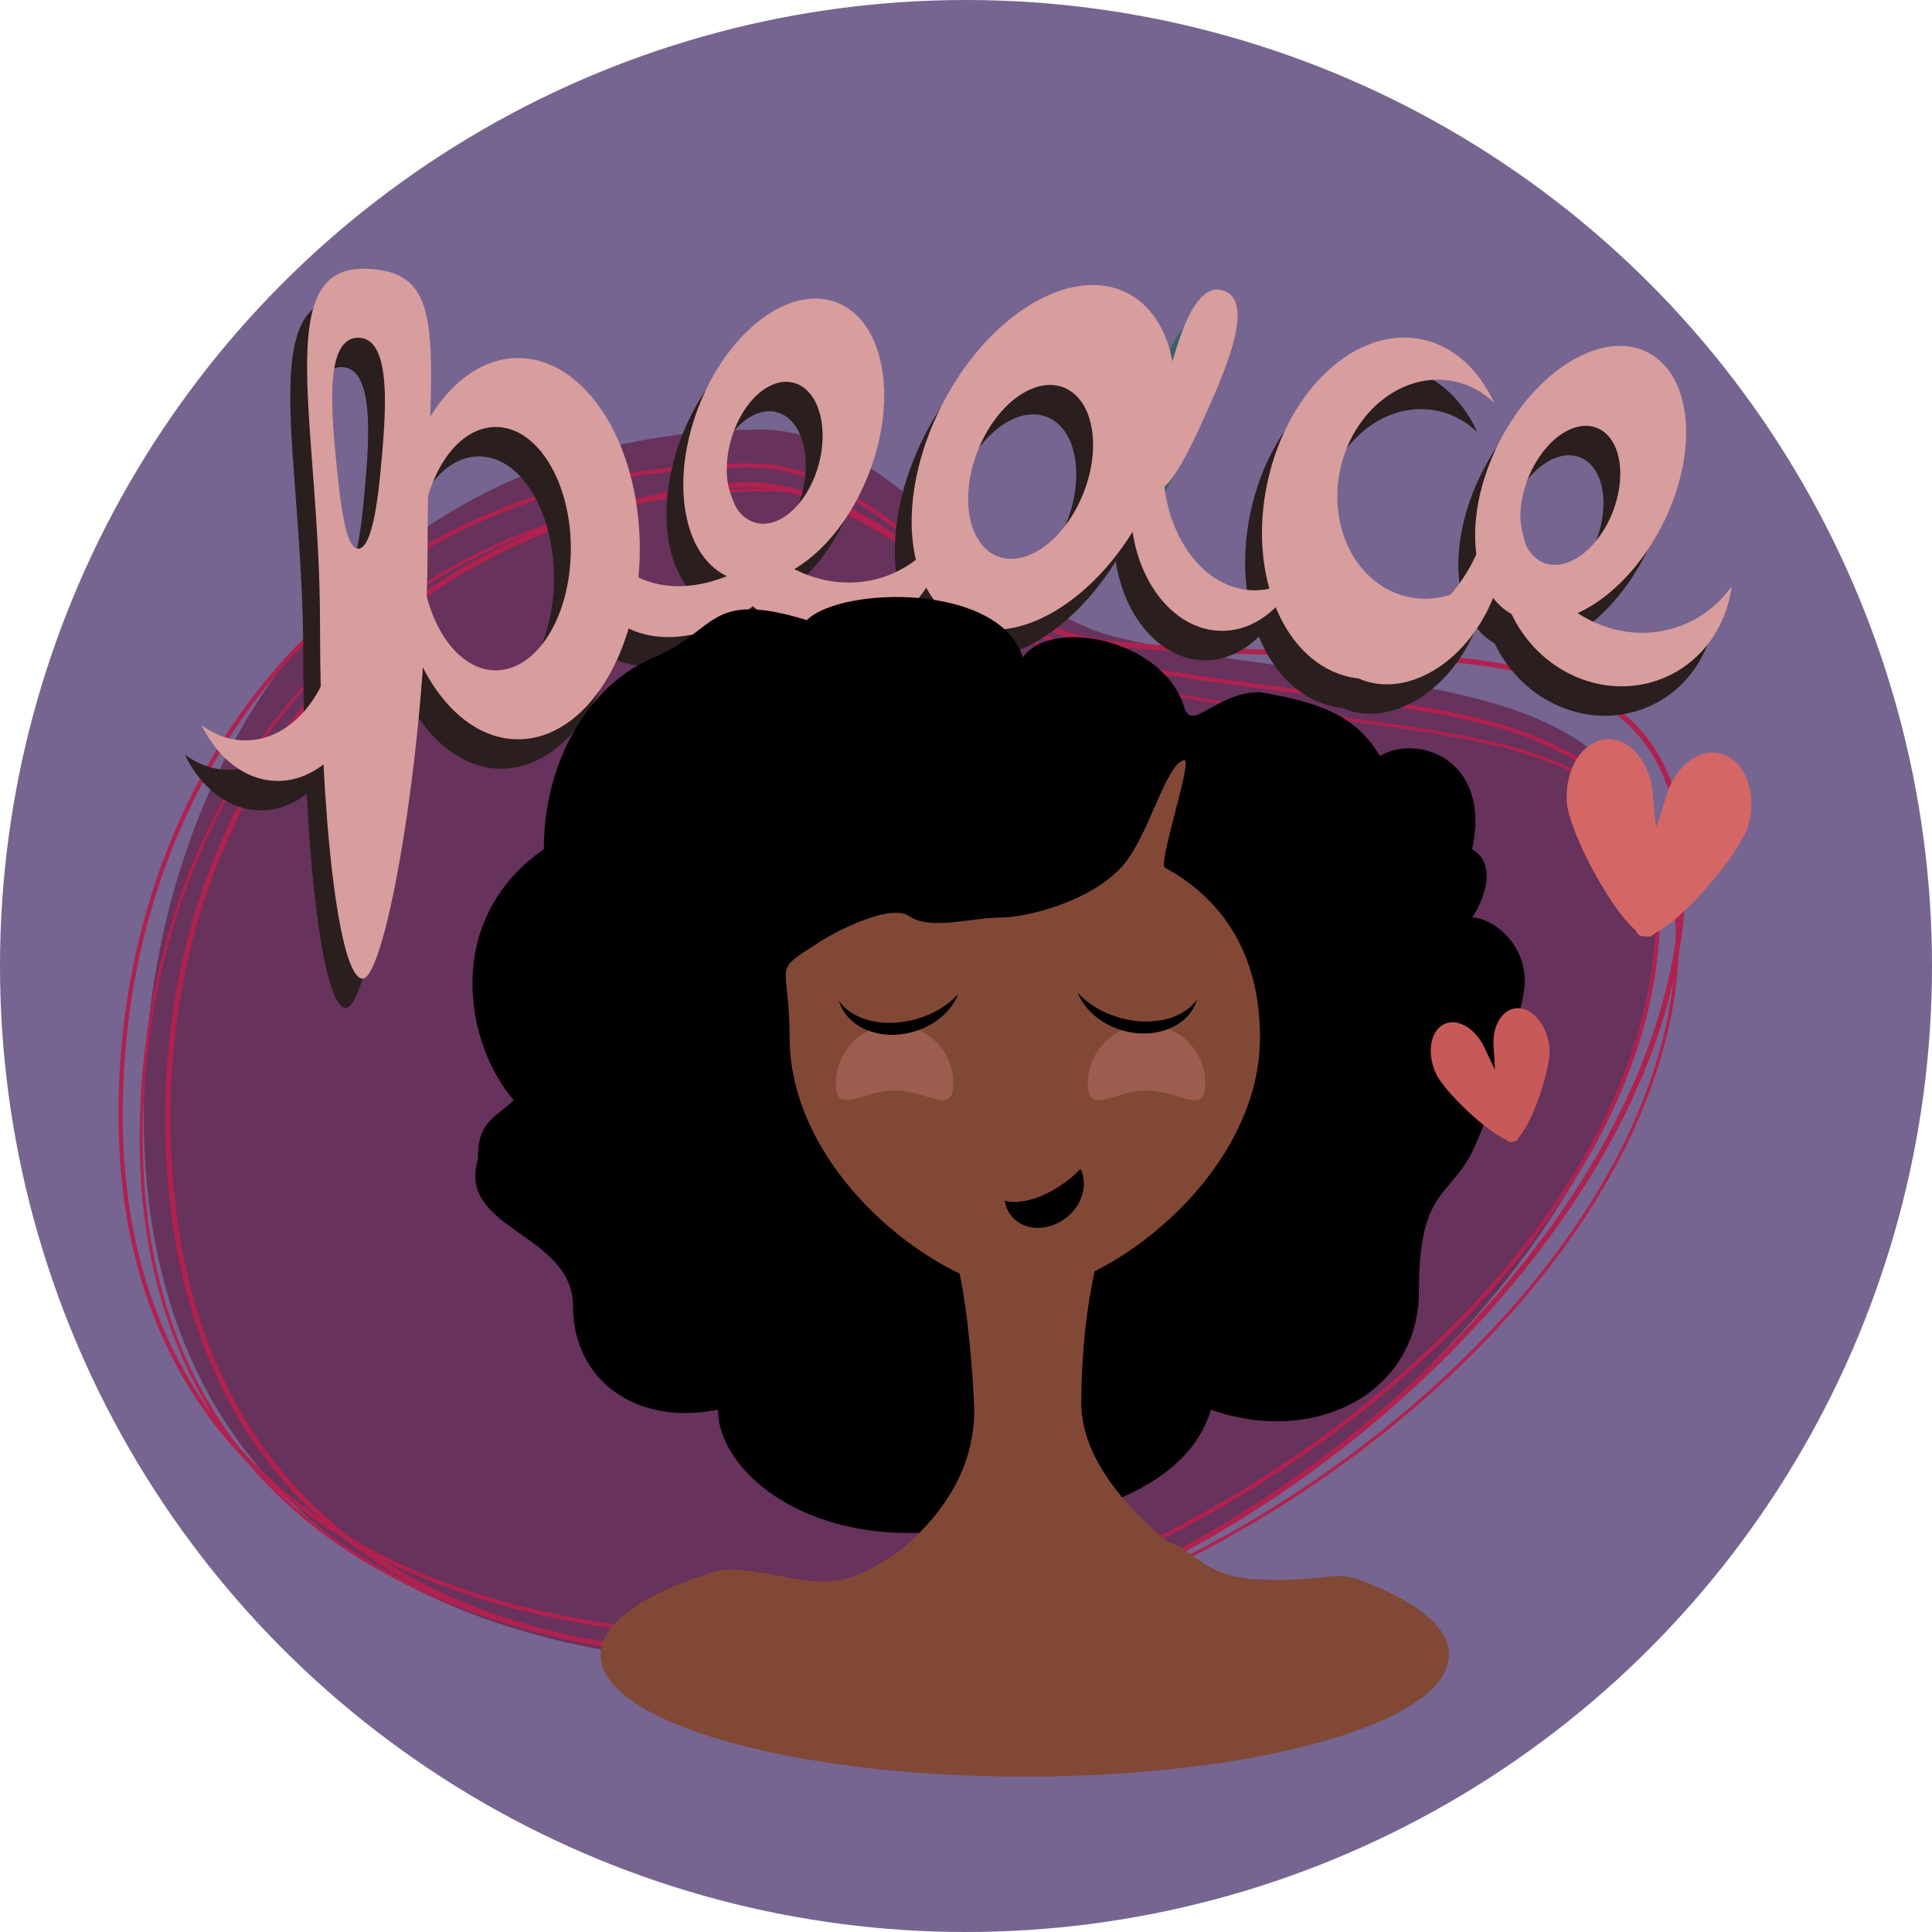 <?xml version="1.0" encoding="UTF-8"?>
<svg width="460px" height="460px" viewBox="0 0 460 460" version="1.1" xmlns="http://www.w3.org/2000/svg" xmlns:xlink="http://www.w3.org/1999/xlink">
    <!-- Generator: Sketch 57.1 (83088) - https://sketch.com -->
    <title>peace purple</title>
    <desc>Created with Sketch.</desc>
    <g id="peace-purple" stroke="none" stroke-width="1" fill="none" fill-rule="evenodd">
        <g id="Group">
            <circle id="Oval" fill="#756590" cx="230" cy="230" r="230"></circle>
            <path d="M188,396.641 C279.955,396.641 394.512,302.955 394.512,214.865 C394.512,156.981 328.922,166.047 266.921,151.996 C234.569,144.664 212.82,102.309 181.289,102.309 C89.334,102.309 34.215,177.393 34.215,265.482 C34.215,353.572 96.045,396.641 188,396.641 Z" id="Oval" fill="#67325B"></path>
            <path d="M185.007,389.809 C87.281,389.809 28.715,345.686 28.715,265.428 C28.715,223.584 42.793,184.974 68.409,156.831 C95.297,127.29 133.315,110.809 178.209,110.809 C191.488,110.809 202.431,116.589 219.938,130.475 C220.773,131.138 221.645,131.834 222.695,132.676 C223.312,133.17 225.494,134.923 225.455,134.891 C243.408,149.302 252.731,155.144 265.062,157.75 C268.218,158.417 271.468,159.046 274.844,159.648 C285.245,161.503 290.262,162.193 312.919,165.085 C343.783,169.025 357.895,171.886 370.496,178.048 C386.609,185.927 394.715,198.339 394.715,217.619 C394.715,257.341 368.124,300.446 324.857,335.055 C282.624,368.837 230.217,389.809 185.007,389.809 Z" id="oval-outline" stroke="#B0214F"></path>
            <path d="M189.793,395.375 C92.129,395.375 33.625,351.3 33.625,271.119 C33.625,229.305 47.692,190.726 73.286,162.607 C100.151,133.092 138.135,116.625 182.994,116.625 C196.236,116.625 207.159,122.395 224.645,136.265 C225.481,136.927 226.352,137.623 227.402,138.465 C228.019,138.959 230.201,140.712 230.162,140.68 C248.13,155.103 257.465,160.953 269.822,163.563 C272.979,164.23 276.23,164.86 279.607,165.463 C290.011,167.318 295.029,168.008 317.688,170.9 C348.538,174.839 362.642,177.698 375.227,183.852 C391.297,191.71 399.375,204.079 399.375,223.311 C399.375,262.988 372.804,306.061 329.564,340.649 C287.352,374.415 234.971,395.375 189.793,395.375 Z" id="oval-outline" stroke="#B0214F" stroke-width="0.75"></path>
            <path d="M194.793,390.625 C97.003,390.625 38.375,346.456 38.375,266.119 C38.375,224.245 52.464,185.605 78.101,157.438 C105.014,127.871 143.066,111.375 187.994,111.375 C201.31,111.375 212.273,117.166 229.8,131.069 C230.637,131.732 231.508,132.428 232.558,133.27 C233.175,133.764 235.358,135.517 235.318,135.485 C253.256,149.884 262.568,155.719 274.873,158.319 C278.028,158.985 281.277,159.615 284.651,160.216 C295.049,162.071 300.065,162.76 322.72,165.652 C353.599,169.594 367.718,172.457 380.337,178.627 C396.491,186.527 404.625,198.982 404.625,218.311 C404.625,258.076 378.014,301.213 334.72,335.844 C292.466,369.643 240.032,390.625 194.793,390.625 Z" id="oval-outline" stroke="#B0214F" stroke-width="1.25" transform="translate(221.5, 251) rotate(-6) translate(-221.5, -251) "></path>
            <path d="M382.399,176.022 C388.063,175.587 393.056,181.553 393.551,189.349 C393.666,191.159 393.981,193.918 394.327,197.094 C395.303,194.117 396.163,191.536 396.641,189.816 C398.716,182.342 404.8,177.766 410.229,179.594 C415.659,181.422 418.379,188.962 416.304,196.436 C414.544,202.772 401.266,218.654 393.956,222.227 C393.585,222.685 393.136,222.953 392.597,222.994 C392.362,223.012 392.115,222.987 391.856,222.922 C391.424,222.975 391.036,222.949 390.697,222.835 C390.097,222.633 389.677,222.163 389.407,221.478 C383.015,216.033 373.457,197.491 373.04,190.928 C372.545,183.132 376.735,176.459 382.399,176.022 Z" id="Combined-Shape" fill="#D46666"></path>
            <g id="peace" transform="translate(44, 64)">
                <g id="peace-shadow" transform="translate(0, 7)">
                    <g id="e-copy" transform="translate(258.903, 18.349)" fill="#2A1E1E">
                        <path d="M87.71,26.938 C96.132,31.975 101.826,41.608 101.826,52.664 C101.826,68.932 89.499,82.119 74.293,82.119 C64.63,82.119 56.129,76.793 51.216,68.735 C55.187,71.109 59.762,72.462 64.633,72.462 C79.838,72.462 92.165,59.274 92.165,43.007 C92.165,37.151 90.568,31.694 87.813,27.108 Z" id="Combined-Shape-Copy-2" transform="translate(76.521, 54.529) scale(-1, 1) rotate(24) translate(-76.521, -54.529) "></path>
                        <path d="M37.905,26.885 C44.641,31.888 49.208,41.587 49.208,52.731 C49.208,68.998 39.476,82.185 27.472,82.185 C19.88,82.185 13.197,76.911 9.31,68.919 C12.407,71.22 15.962,72.528 19.743,72.528 C31.748,72.528 41.479,59.341 41.479,43.074 C41.479,37.217 40.218,31.76 38.044,27.174 Z" id="Combined-Shape-Copy" transform="translate(29.259, 54.535) rotate(23) translate(-29.259, -54.535) "></path>
                        <path d="M50.811,21.484 C60.117,4.473 76,-4.235 86.288,2.034 C96.576,8.303 97.372,27.174 88.067,44.185 C78.761,61.196 62.878,69.904 52.59,63.635 C42.302,57.366 41.506,38.494 50.811,21.484 Z M57.155,30.978 C53.451,39.759 54.847,48.945 60.273,51.495 C65.699,54.044 73.101,48.993 76.805,40.212 C80.509,31.431 79.114,22.245 73.687,19.695 C68.261,17.146 60.86,22.197 57.155,30.978 Z" id="Combined-Shape"></path>
                    </g>
                    <g id="c" transform="translate(244.413, 10.623)" fill="#2A1E1E">
                        <path d="M37.269,5.256 C53.275,5.256 66.251,23.66 66.251,46.363 C66.251,69.065 53.275,87.469 37.269,87.469 C22.92,87.469 11.007,72.68 8.694,53.262 C12.588,60.85 19.648,65.921 27.71,65.921 C39.981,65.921 49.929,54.173 49.929,39.682 C49.929,25.191 39.981,13.444 27.71,13.444 C23.99,13.444 20.484,14.523 17.404,16.431 C22.591,9.502 29.58,5.256 37.269,5.256 Z" id="Combined-Shape" transform="translate(37.472, 46.363) scale(-1, 1) rotate(-12) translate(-37.472, -46.363) "></path>
                    </g>
                    <g id="a" transform="translate(169.06, 2.897)">
                        <path d="M80.763,28.005 C87.499,33.009 92.066,42.707 92.066,53.851 C92.066,70.118 82.334,83.305 70.33,83.305 C62.738,83.305 56.055,78.031 52.167,70.039 C55.264,72.34 58.82,73.648 62.601,73.648 C74.606,73.648 84.337,60.461 84.337,44.194 C84.337,38.338 83.076,32.881 80.902,28.295 Z" id="Combined-Shape" fill="#2A1E1E" transform="translate(72.116, 55.656) scale(-1, 1) translate(-72.116, -55.656) "></path>
                        <path d="M66.096,51.184 C68.253,51.184 70.16,46.011 71.38,33.014 C72.6,20.017 74.456,0.964 66.102,0.965 C57.747,0.966 59.806,20.018 61.12,33.015 C62.435,46.012 63.94,51.184 66.096,51.184 Z" id="Oval-Copy-4" fill="#3A6067" transform="translate(66.176, 26.075) rotate(19) translate(-66.176, -26.075) "></path>
                        <path d="M8.112,27.82 C19.744,6.557 39.598,-4.328 52.458,3.508 C65.318,11.344 66.313,34.934 54.681,56.197 C43.05,77.46 23.195,88.345 10.336,80.509 C-2.524,72.673 -3.52,49.084 8.112,27.82 Z M16.042,39.689 C11.412,50.665 13.156,62.147 19.939,65.334 C26.722,68.521 35.974,62.207 40.604,51.23 C45.235,40.254 43.49,28.772 36.707,25.585 C29.925,22.398 20.672,28.712 16.042,39.689 Z" id="Combined-Shape-Copy-4" fill="#2A1E1E"></path>
                    </g>
                    <g id="e" transform="translate(132.591, 54.167) rotate(-6) translate(-132.591, -54.167) translate(83.091, 8.667)" fill="#2A1E1E">
                        <path d="M75.151,26.938 C83.573,31.975 89.267,41.608 89.267,52.664 C89.267,68.932 76.94,82.119 61.734,82.119 C52.071,82.119 43.571,76.793 38.657,68.735 C42.628,71.109 47.203,72.462 52.074,72.462 C67.28,72.462 79.606,59.274 79.606,43.007 C79.606,37.151 78.009,31.694 75.255,27.108 Z" id="Combined-Shape-Copy-2" transform="translate(63.962, 54.529) scale(-1, 1) rotate(24) translate(-63.962, -54.529) "></path>
                        <path d="M43.086,27.168 C49.822,32.171 54.389,41.87 54.389,53.013 C54.389,69.281 44.657,82.468 32.653,82.468 C25.061,82.468 18.378,77.193 14.491,69.201 C17.588,71.502 21.143,72.811 24.924,72.811 C36.929,72.811 46.661,59.623 46.661,43.356 C46.661,37.5 45.399,32.043 43.225,27.457 Z" id="Combined-Shape-Copy" transform="translate(34.44, 54.818) rotate(56) translate(-34.44, -54.818) "></path>
                        <path d="M38.253,21.484 C47.558,4.473 63.442,-4.235 73.729,2.034 C84.017,8.303 84.814,27.174 75.508,44.185 C66.203,61.196 50.319,69.904 40.031,63.635 C29.744,57.366 28.947,38.494 38.253,21.484 Z M44.596,30.978 C40.892,39.759 42.288,48.945 47.714,51.495 C53.14,54.044 60.542,48.993 64.246,40.212 C67.951,31.431 66.555,22.245 61.129,19.695 C55.703,17.146 48.301,22.197 44.596,30.978 Z" id="Combined-Shape"></path>
                    </g>
                    <g id="p" fill="#2A1E1E">
                        <path d="M38.336,0 C60.038,0 53.808,19.001 53.808,65.669 C53.808,112.337 43.938,169 38.336,169 C32.734,169 28.193,131.168 28.193,84.5 C28.193,37.832 16.634,0 38.336,0 Z M37.294,16.417 C28.939,16.417 31,35.469 32.316,48.466 C33.632,61.462 35.137,66.634 37.294,66.634 C39.451,66.634 41.357,61.462 42.576,48.466 C43.795,35.469 45.649,16.417 37.294,16.417 Z" id="Combined-Shape"></path>
                        <path d="M75.352,21.246 C91.359,21.246 104.334,41.567 104.334,66.634 C104.334,91.702 91.359,112.023 75.352,112.023 C59.346,112.023 46.371,91.702 46.371,66.634 C46.371,41.567 59.346,21.246 75.352,21.246 Z M70.039,37.663 C60.169,37.663 52.167,50.634 52.167,66.634 C52.167,82.635 60.169,95.606 70.039,95.606 C79.91,95.606 87.911,82.635 87.911,66.634 C87.911,50.634 79.91,37.663 70.039,37.663 Z" id="Combined-Shape"></path>
                        <path d="M28.595,66.634 C35.331,71.637 39.898,81.336 39.898,92.48 C39.898,108.747 30.167,121.934 18.162,121.934 C10.57,121.934 3.887,116.66 -6.91457226e-05,108.668 C3.097,110.969 6.652,112.277 10.434,112.277 C22.438,112.277 32.17,99.09 32.17,82.823 C32.17,76.966 30.909,71.509 28.734,66.923 Z" id="Combined-Shape"></path>
                    </g>
                </g>
                <g transform="translate(4, 0)" fill="#D89D9D">
                    <g id="e-copy" transform="translate(258.903, 18.349)">
                        <path d="M87.71,26.938 C96.132,31.975 101.826,41.608 101.826,52.664 C101.826,68.932 89.499,82.119 74.293,82.119 C64.63,82.119 56.129,76.793 51.216,68.735 C55.187,71.109 59.762,72.462 64.633,72.462 C79.838,72.462 92.165,59.274 92.165,43.007 C92.165,37.151 90.568,31.694 87.813,27.108 Z" id="Combined-Shape-Copy-2" transform="translate(76.521, 54.529) scale(-1, 1) rotate(24) translate(-76.521, -54.529) "></path>
                        <path d="M37.905,26.885 C44.641,31.888 49.208,41.587 49.208,52.731 C49.208,68.998 39.476,82.185 27.472,82.185 C19.88,82.185 13.197,76.911 9.31,68.919 C12.407,71.22 15.962,72.528 19.743,72.528 C31.748,72.528 41.479,59.341 41.479,43.074 C41.479,37.217 40.218,31.76 38.044,27.174 Z" id="Combined-Shape-Copy" transform="translate(29.259, 54.535) rotate(23) translate(-29.259, -54.535) "></path>
                        <path d="M50.811,21.484 C60.117,4.473 76,-4.235 86.288,2.034 C96.576,8.303 97.372,27.174 88.067,44.185 C78.761,61.196 62.878,69.904 52.59,63.635 C42.302,57.366 41.506,38.494 50.811,21.484 Z M57.155,30.978 C53.451,39.759 54.847,48.945 60.273,51.495 C65.699,54.044 73.101,48.993 76.805,40.212 C80.509,31.431 79.114,22.245 73.687,19.695 C68.261,17.146 60.86,22.197 57.155,30.978 Z" id="Combined-Shape"></path>
                    </g>
                    <g id="c" transform="translate(244.413, 10.623)">
                        <path d="M37.269,5.256 C53.275,5.256 66.251,23.66 66.251,46.363 C66.251,69.065 53.275,87.469 37.269,87.469 C22.92,87.469 11.007,72.68 8.694,53.262 C12.588,60.85 19.648,65.921 27.71,65.921 C39.981,65.921 49.929,54.173 49.929,39.682 C49.929,25.191 39.981,13.444 27.71,13.444 C23.99,13.444 20.484,14.523 17.404,16.431 C22.591,9.502 29.58,5.256 37.269,5.256 Z" id="Combined-Shape" transform="translate(37.472, 46.363) scale(-1, 1) rotate(-12) translate(-37.472, -46.363) "></path>
                    </g>
                    <g id="a" transform="translate(169.06, 2.897)">
                        <path d="M80.763,28.005 C87.499,33.009 92.066,42.707 92.066,53.851 C92.066,70.118 82.334,83.305 70.33,83.305 C62.738,83.305 56.055,78.031 52.167,70.039 C55.264,72.34 58.82,73.648 62.601,73.648 C74.606,73.648 84.337,60.461 84.337,44.194 C84.337,38.338 83.076,32.881 80.902,28.295 Z" id="Combined-Shape" transform="translate(72.116, 55.656) scale(-1, 1) translate(-72.116, -55.656) "></path>
                        <path d="M66.096,51.184 C68.253,51.184 70.16,46.011 71.38,33.014 C72.6,20.017 74.456,0.964 66.102,0.965 C57.747,0.966 59.806,20.018 61.12,33.015 C62.435,46.012 63.94,51.184 66.096,51.184 Z" id="Oval-Copy-4" transform="translate(66.176, 26.075) rotate(19) translate(-66.176, -26.075) "></path>
                        <path d="M8.112,27.82 C19.744,6.557 39.598,-4.328 52.458,3.508 C65.318,11.344 66.313,34.934 54.681,56.197 C43.05,77.46 23.195,88.345 10.336,80.509 C-2.524,72.673 -3.52,49.084 8.112,27.82 Z M16.042,39.689 C11.412,50.665 13.156,62.147 19.939,65.334 C26.722,68.521 35.974,62.207 40.604,51.23 C45.235,40.254 43.49,28.772 36.707,25.585 C29.925,22.398 20.672,28.712 16.042,39.689 Z" id="Combined-Shape-Copy-4"></path>
                    </g>
                    <g id="e" transform="translate(132.591, 54.167) rotate(-6) translate(-132.591, -54.167) translate(83.091, 8.667)">
                        <path d="M75.151,26.938 C83.573,31.975 89.267,41.608 89.267,52.664 C89.267,68.932 76.94,82.119 61.734,82.119 C52.071,82.119 43.571,76.793 38.657,68.735 C42.628,71.109 47.203,72.462 52.074,72.462 C67.28,72.462 79.606,59.274 79.606,43.007 C79.606,37.151 78.009,31.694 75.255,27.108 Z" id="Combined-Shape-Copy-2" transform="translate(63.962, 54.529) scale(-1, 1) rotate(24) translate(-63.962, -54.529) "></path>
                        <path d="M43.086,27.168 C49.822,32.171 54.389,41.87 54.389,53.013 C54.389,69.281 44.657,82.468 32.653,82.468 C25.061,82.468 18.378,77.193 14.491,69.201 C17.588,71.502 21.143,72.811 24.924,72.811 C36.929,72.811 46.661,59.623 46.661,43.356 C46.661,37.5 45.399,32.043 43.225,27.457 Z" id="Combined-Shape-Copy" transform="translate(34.44, 54.818) rotate(56) translate(-34.44, -54.818) "></path>
                        <path d="M38.253,21.484 C47.558,4.473 63.442,-4.235 73.729,2.034 C84.017,8.303 84.814,27.174 75.508,44.185 C66.203,61.196 50.319,69.904 40.031,63.635 C29.744,57.366 28.947,38.494 38.253,21.484 Z M44.596,30.978 C40.892,39.759 42.288,48.945 47.714,51.495 C53.14,54.044 60.542,48.993 64.246,40.212 C67.951,31.431 66.555,22.245 61.129,19.695 C55.703,17.146 48.301,22.197 44.596,30.978 Z" id="Combined-Shape"></path>
                    </g>
                    <g id="p">
                        <path d="M38.336,0 C60.038,0 53.808,19.001 53.808,65.669 C53.808,112.337 43.938,169 38.336,169 C32.734,169 28.193,131.168 28.193,84.5 C28.193,37.832 16.634,0 38.336,0 Z M37.294,16.417 C28.939,16.417 31,35.469 32.316,48.466 C33.632,61.462 35.137,66.634 37.294,66.634 C39.451,66.634 41.357,61.462 42.576,48.466 C43.795,35.469 45.649,16.417 37.294,16.417 Z" id="Combined-Shape"></path>
                        <path d="M75.352,21.246 C91.359,21.246 104.334,41.567 104.334,66.634 C104.334,91.702 91.359,112.023 75.352,112.023 C59.346,112.023 46.371,91.702 46.371,66.634 C46.371,41.567 59.346,21.246 75.352,21.246 Z M70.039,37.663 C60.169,37.663 52.167,50.634 52.167,66.634 C52.167,82.635 60.169,95.606 70.039,95.606 C79.91,95.606 87.911,82.635 87.911,66.634 C87.911,50.634 79.91,37.663 70.039,37.663 Z" id="Combined-Shape"></path>
                        <path d="M28.595,66.634 C35.331,71.637 39.898,81.336 39.898,92.48 C39.898,108.747 30.167,121.934 18.162,121.934 C10.57,121.934 3.887,116.66 -6.91457226e-05,108.668 C3.097,110.969 6.652,112.277 10.434,112.277 C22.438,112.277 32.17,99.09 32.17,82.823 C32.17,76.966 30.909,71.509 28.734,66.923 Z" id="Combined-Shape"></path>
                    </g>
                </g>
            </g>
            <g id="person" transform="translate(112.493, 142.143)">
                <path d="M131.045,14.408 C137.517,4.859 164.448,9.776 169.507,26.348 C171.312,32.261 176.997,22.66 187.507,22.66 C199.923,24.845 209.925,27.361 216.023,37.857 C225.336,32.426 242.646,38.855 238.012,60.035 C244.236,63.705 240.673,72.406 238.012,76.314 C242.123,76.314 250.569,81.619 250.569,91.668 C250.569,96.836 244.989,113.857 242.371,113.857 C244.501,117.493 239.585,129.009 238.012,132.13 C232.507,143.049 225.336,141.114 225.336,165.295 C225.336,189.475 200.651,202.256 175.816,193.492 C169.507,214.848 137.567,222.857 104.007,222.857 C75.507,222.857 58.456,206.466 58.456,193.492 C38.752,197.458 23.939,186.297 23.939,168.857 C23.939,151.417 -3.711,150.762 1.282,133.932 C1.282,124.944 4.778,124.59 9.834,119.78 C-1.671,106.59 -7.254,76.953 16.993,60.035 C16.993,38.855 27.877,20.803 43.167,14.408 C58.456,8.013 55.894,-1.74 79.609,5.499 C87.899,-2.594 125.495,-3.39 131.045,14.408 Z" id="hair" fill="#000000"></path>
                <g id="skin" transform="translate(30.507, 37.857)" fill="#824836">
                    <path d="M101,127.438 C119.7,127.438 157,100.351 157,66.938 C157,47.171 148.051,34.015 134.338,26.566 C132.698,25.675 141.019,0.764 139,1 C134.581,1.516 130.504,19.51 123.921,26.566 C116.145,34.901 101.107,38.457 95.451,38.457 C88.08,38.457 78.559,41.608 73.5,38.141 C69.096,35.122 56.744,41.333 52.254,44.199 C40.26,51.857 45,48.419 45,66.938 C45,100.351 82.3,127.438 101,127.438 Z" id="Oval"></path>
                    <path d="M85,121 L118,121 C115.706,130.997 114.519,141.888 114.438,153.672 C114.358,165.456 122.545,177.655 139,190.27 L70,190.27 C83.333,179.54 89.633,167.341 88.898,153.672 C88.164,140.003 86.865,129.112 85,121 Z" id="Rectangle"></path>
                    <path d="M101,243 C156.781,243 202,230.016 202,214 C202,207.251 193.972,201.041 180.508,196.114 C174.452,193.898 173.963,196.515 157.8,196.114 C141.637,195.713 141.637,187.273 131.679,186.362 C122.004,185.477 111.696,185 101,185 C94.118,185 87.397,185.198 80.902,185.574 C70.105,186.2 64.552,199.266 47.477,196.114 C30.402,192.962 30.402,192.962 22.608,195.713 C8.473,200.702 0,207.067 0,214 C0,230.016 45.219,243 101,243 Z" id="Oval"></path>
                </g>
                <path d="M160.507,117.505 C168.239,117.505 174.507,123.589 174.507,115.857 C174.507,108.125 168.239,101.857 160.507,101.857 C152.775,101.857 146.507,108.125 146.507,115.857 C146.507,123.589 152.775,117.505 160.507,117.505 Z" id="cheek-right" fill="#E29191" opacity="0.286"></path>
                <path d="M100.507,117.505 C108.239,117.505 114.507,123.589 114.507,115.857 C114.507,108.125 108.239,101.857 100.507,101.857 C92.775,101.857 86.507,108.125 86.507,115.857 C86.507,123.589 92.775,117.505 100.507,117.505 Z" id="cheek-left" fill="#E29191" opacity="0.286"></path>
                <path d="M136.582,133.121 C140.588,133.929 143.637,138.034 143.637,142.977 C143.637,148.5 139.831,152.977 135.137,152.977 C133.81,152.977 132.555,152.62 131.436,151.982 C134.602,149.654 136.844,143.857 136.844,137.073 C136.844,135.792 136.765,134.547 136.614,133.353 Z" id="mouth" fill="#000000" transform="translate(137.536, 143.049) rotate(52) translate(-137.536, -143.049) "></path>
                <path d="M102.548,84.173 C105.97,86.816 108.251,91.547 108.251,96.944 C108.251,105.228 102.878,111.944 96.251,111.944 L96.285,111.944 C101.585,110.181 105.532,103.44 105.532,95.393 C105.532,91.125 104.422,87.225 102.589,84.24 Z" id="eye-left" fill="#000000" transform="translate(102.251, 98.059) rotate(74) translate(-102.251, -98.059) "></path>
                <path d="M157.804,83.857 C161.226,86.499 163.507,91.231 163.507,96.628 C163.507,104.912 158.134,111.628 151.507,111.628 L151.541,111.628 C156.842,109.865 160.788,103.124 160.788,95.077 C160.788,90.809 159.678,86.909 157.845,83.924 Z" id="eye-right" fill="#000000" transform="translate(157.507, 97.743) scale(-1, 1) rotate(74) translate(-157.507, -97.743) "></path>
            </g>
            <path d="M348.887,240.105 C352.492,239.808 355.669,243.871 355.984,249.179 C356.057,250.411 356.258,252.289 356.478,254.451 C357.099,252.425 357.647,250.668 357.95,249.497 C359.271,244.408 363.142,241.292 366.598,242.537 C370.053,243.781 371.784,248.915 370.463,254.004 C369.344,258.318 360.894,269.13 356.242,271.564 C356.007,271.875 355.72,272.058 355.377,272.086 C355.228,272.098 355.071,272.081 354.906,272.037 C354.631,272.073 354.384,272.055 354.168,271.978 C353.787,271.84 353.52,271.521 353.348,271.056 C349.281,267.349 343.197,254.722 342.932,250.254 C342.617,244.946 345.283,240.402 348.887,240.105 Z" id="small-heart" fill="#C85959" transform="translate(356.906, 256.09) rotate(-20) translate(-356.906, -256.09) "></path>
        </g>
    </g>
</svg>